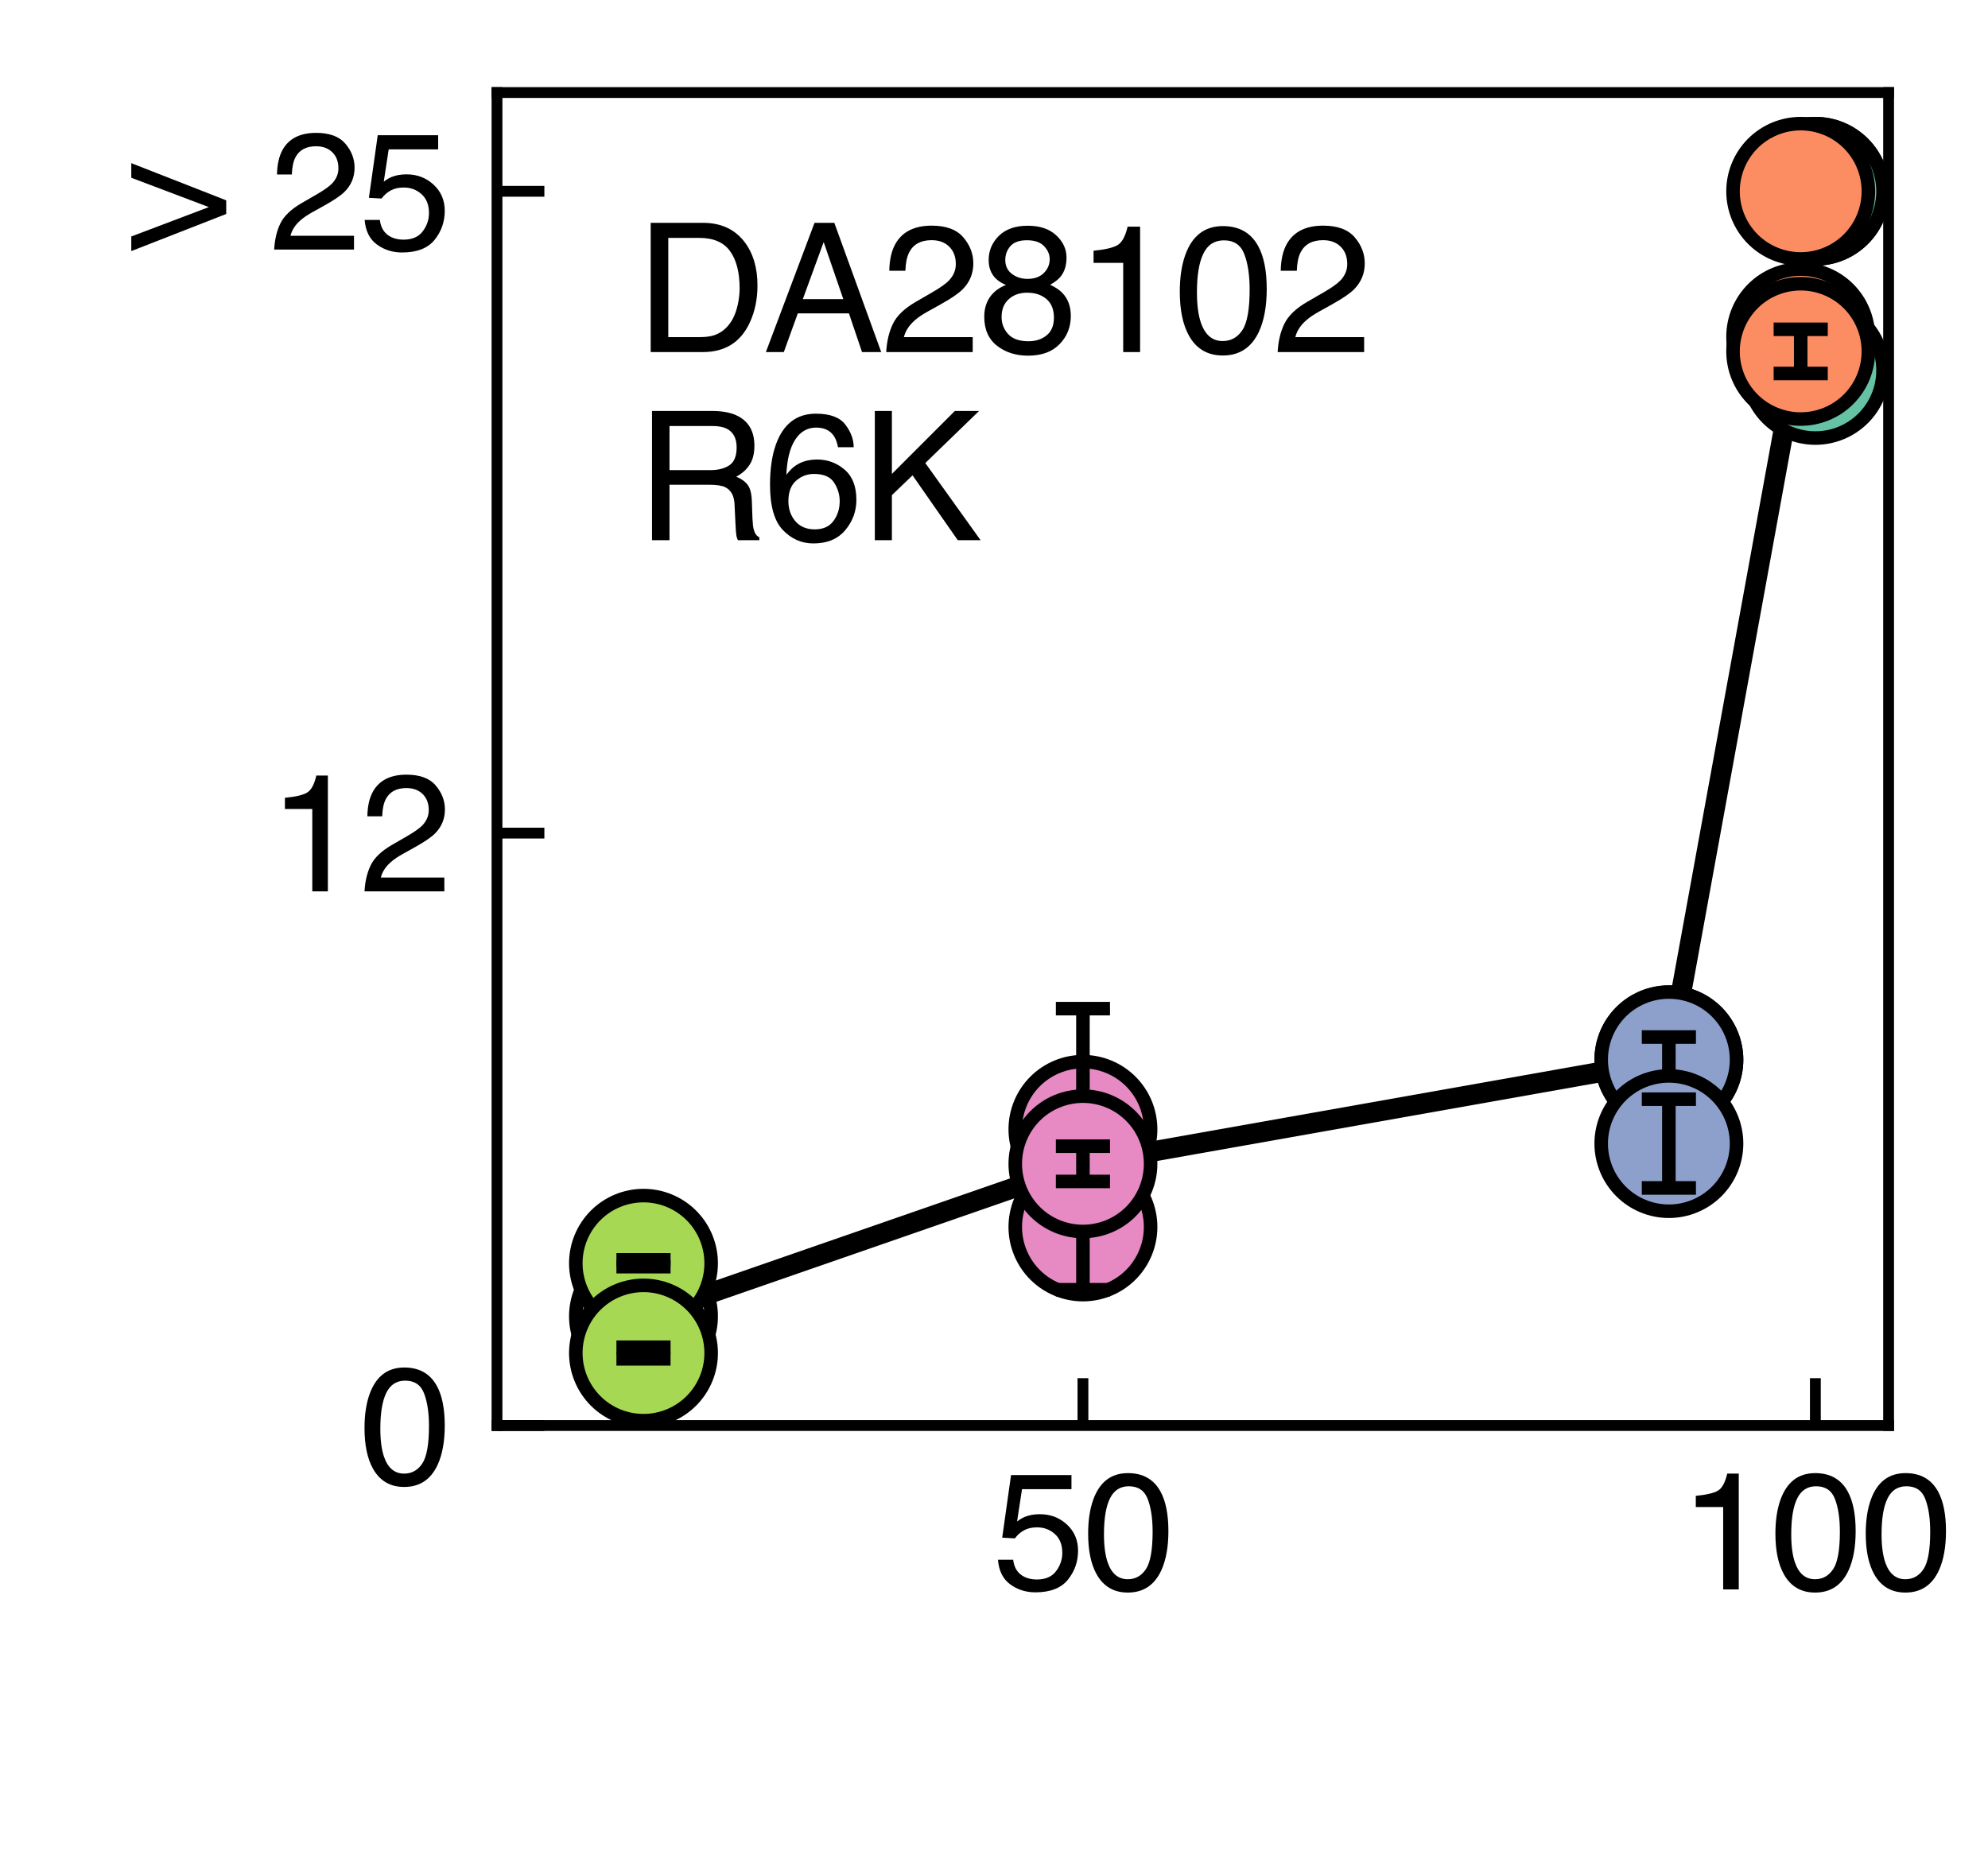 <?xml version="1.0" encoding="utf-8" standalone="no"?>
<!DOCTYPE svg PUBLIC "-//W3C//DTD SVG 1.1//EN"
  "http://www.w3.org/Graphics/SVG/1.1/DTD/svg11.dtd">
<svg xmlns:xlink="http://www.w3.org/1999/xlink" width="146.88pt" height="136.8pt" viewBox="0 0 146.88 136.8" xmlns="http://www.w3.org/2000/svg" version="1.1">
 <defs>
  <style type="text/css">*{stroke-linejoin: round; stroke-linecap: butt}</style>
 </defs>
 <g id="figure_1">
  <g id="patch_1">
   <path d="M 0 136.8 
L 146.88 136.8 
L 146.88 0 
L 0 0 
z
" style="fill: #ffffff"/>
  </g>
  <g id="axes_1">
   <g id="patch_2">
    <path d="M 36.72 105.336 
L 139.536 105.336 
L 139.536 6.84 
L 36.72 6.84 
z
" style="fill: #ffffff"/>
   </g>
   <g id="line2d_1">
    <path d="M 134.125 14.136 
L 133.042 24.883 
L 123.302 78.319 
L 80.011 85.997 
L 47.543 97.266 
" clip-path="url(#p66c1226495)" style="fill: none; stroke: #000000; stroke-width: 1.5; stroke-linecap: square"/>
   </g>
   <g id="PathCollection_1">
    <defs>
     <path id="m1fc932091d" d="M 0 5 
C 1.326 5 2.598 4.473 3.536 3.536 
C 4.473 2.598 5 1.326 5 0 
C 5 -1.326 4.473 -2.598 3.536 -3.536 
C 2.598 -4.473 1.326 -5 0 -5 
C -1.326 -5 -2.598 -4.473 -3.536 -3.536 
C -4.473 -2.598 -5 -1.326 -5 0 
C -5 1.326 -4.473 2.598 -3.536 3.536 
C -2.598 4.473 -1.326 5 0 5 
z
" style="stroke: #000000"/>
    </defs>
    <g clip-path="url(#p66c1226495)">
     <use xlink:href="#m1fc932091d" x="134.125" y="14.136" style="fill: #66c2a5; stroke: #000000"/>
    </g>
   </g>
   <g id="LineCollection_1">
    <path clip-path="url(#p66c1226495)" style="fill: none; stroke: #000000"/>
   </g>
   <g id="line2d_2">
    <defs>
     <path id="mdb62e9c60d" d="M 2 0 
L -2 -0 
" style="stroke: #000000"/>
    </defs>
    <g clip-path="url(#p66c1226495)"/>
   </g>
   <g id="line2d_3">
    <g clip-path="url(#p66c1226495)"/>
   </g>
   <g id="PathCollection_2">
    <g clip-path="url(#p66c1226495)">
     <use xlink:href="#m1fc932091d" x="134.125" y="14.136" style="fill: #66c2a5; stroke: #000000"/>
    </g>
   </g>
   <g id="LineCollection_2">
    <path clip-path="url(#p66c1226495)" style="fill: none; stroke: #000000"/>
   </g>
   <g id="line2d_4">
    <g clip-path="url(#p66c1226495)"/>
   </g>
   <g id="line2d_5">
    <g clip-path="url(#p66c1226495)"/>
   </g>
   <g id="PathCollection_3">
    <g clip-path="url(#p66c1226495)">
     <use xlink:href="#m1fc932091d" x="134.125" y="27.369" style="fill: #66c2a5; stroke: #000000"/>
    </g>
   </g>
   <g id="LineCollection_3">
    <path d="M 134.125 28.383 
L 134.125 26.356 
" clip-path="url(#p66c1226495)" style="fill: none; stroke: #000000"/>
   </g>
   <g id="line2d_6">
    <g clip-path="url(#p66c1226495)">
     <use xlink:href="#mdb62e9c60d" x="134.125" y="28.383" style="stroke: #000000"/>
    </g>
   </g>
   <g id="line2d_7">
    <g clip-path="url(#p66c1226495)">
     <use xlink:href="#mdb62e9c60d" x="134.125" y="26.356" style="stroke: #000000"/>
    </g>
   </g>
   <g id="line2d_8">
    <path d="M 134.125 14.136 
" clip-path="url(#p66c1226495)" style="fill: none"/>
   </g>
   <g id="line2d_9">
    <path d="M 134.125 14.136 
" clip-path="url(#p66c1226495)" style="fill: none"/>
   </g>
   <g id="line2d_10">
    <path d="M 134.125 27.369 
" clip-path="url(#p66c1226495)" style="fill: none"/>
   </g>
   <g id="PathCollection_4">
    <defs>
     <path id="m9756c36853" d="M 0 5 
C 1.326 5 2.598 4.473 3.536 3.536 
C 4.473 2.598 5 1.326 5 0 
C 5 -1.326 4.473 -2.598 3.536 -3.536 
C 2.598 -4.473 1.326 -5 0 -5 
C -1.326 -5 -2.598 -4.473 -3.536 -3.536 
C -4.473 -2.598 -5 -1.326 -5 0 
C -5 1.326 -4.473 2.598 -3.536 3.536 
C -2.598 4.473 -1.326 5 0 5 
z
" style="stroke: #000000"/>
    </defs>
    <g clip-path="url(#p66c1226495)">
     <use xlink:href="#m9756c36853" x="133.042" y="24.883" style="fill: #fc8d62; stroke: #000000"/>
    </g>
   </g>
   <g id="LineCollection_4">
    <path d="M 133.042 28.453 
L 133.042 21.312 
" clip-path="url(#p66c1226495)" style="fill: none; stroke: #000000"/>
   </g>
   <g id="line2d_11">
    <g clip-path="url(#p66c1226495)">
     <use xlink:href="#mdb62e9c60d" x="133.042" y="28.453" style="stroke: #000000"/>
    </g>
   </g>
   <g id="line2d_12">
    <g clip-path="url(#p66c1226495)">
     <use xlink:href="#mdb62e9c60d" x="133.042" y="21.312" style="stroke: #000000"/>
    </g>
   </g>
   <g id="PathCollection_5">
    <g clip-path="url(#p66c1226495)">
     <use xlink:href="#m9756c36853" x="133.042" y="14.136" style="fill: #fc8d62; stroke: #000000"/>
    </g>
   </g>
   <g id="LineCollection_5">
    <path clip-path="url(#p66c1226495)" style="fill: none; stroke: #000000"/>
   </g>
   <g id="line2d_13">
    <g clip-path="url(#p66c1226495)"/>
   </g>
   <g id="line2d_14">
    <g clip-path="url(#p66c1226495)"/>
   </g>
   <g id="PathCollection_6">
    <g clip-path="url(#p66c1226495)">
     <use xlink:href="#m9756c36853" x="133.042" y="25.965" style="fill: #fc8d62; stroke: #000000"/>
    </g>
   </g>
   <g id="LineCollection_6">
    <path d="M 133.042 27.598 
L 133.042 24.333 
" clip-path="url(#p66c1226495)" style="fill: none; stroke: #000000"/>
   </g>
   <g id="line2d_15">
    <g clip-path="url(#p66c1226495)">
     <use xlink:href="#mdb62e9c60d" x="133.042" y="27.598" style="stroke: #000000"/>
    </g>
   </g>
   <g id="line2d_16">
    <g clip-path="url(#p66c1226495)">
     <use xlink:href="#mdb62e9c60d" x="133.042" y="24.333" style="stroke: #000000"/>
    </g>
   </g>
   <g id="line2d_17">
    <path d="M 133.042 24.883 
" clip-path="url(#p66c1226495)" style="fill: none"/>
   </g>
   <g id="line2d_18">
    <path d="M 133.042 14.136 
" clip-path="url(#p66c1226495)" style="fill: none"/>
   </g>
   <g id="line2d_19">
    <path d="M 133.042 25.965 
" clip-path="url(#p66c1226495)" style="fill: none"/>
   </g>
   <g id="matplotlib.axis_1">
    <g id="xtick_1">
     <g id="line2d_20">
      <defs>
       <path id="mf1db16dbd7" d="M 0 0 
L 0 -3.5 
" style="stroke: #000000; stroke-width: 0.8"/>
      </defs>
      <g>
       <use xlink:href="#mf1db16dbd7" x="80.011" y="105.336" style="stroke: #000000; stroke-width: 0.8"/>
      </g>
     </g>
     <g id="text_1">
      <!-- 50 -->
      <g transform="translate(73.338 117.444) scale(0.12 -0.12)">
       <defs>
        <path id="Helvetica-35" d="M 791 1141 
Q 847 659 1238 475 
Q 1438 381 1700 381 
Q 2200 381 2440 700 
Q 2681 1019 2681 1406 
Q 2681 1875 2395 2131 
Q 2109 2388 1709 2388 
Q 1419 2388 1211 2275 
Q 1003 2163 856 1963 
L 369 1991 
L 709 4400 
L 3034 4400 
L 3034 3856 
L 1131 3856 
L 941 2613 
Q 1097 2731 1238 2791 
Q 1488 2894 1816 2894 
Q 2431 2894 2859 2497 
Q 3288 2100 3288 1491 
Q 3288 856 2895 371 
Q 2503 -113 1644 -113 
Q 1097 -113 676 195 
Q 256 503 206 1141 
L 791 1141 
z
" transform="scale(0.016)"/>
        <path id="Helvetica-30" d="M 1731 4475 
Q 2600 4475 2988 3759 
Q 3288 3206 3288 2244 
Q 3288 1331 3016 734 
Q 2622 -122 1728 -122 
Q 922 -122 528 578 
Q 200 1163 200 2147 
Q 200 2909 397 3456 
Q 766 4475 1731 4475 
z
M 1725 391 
Q 2163 391 2422 778 
Q 2681 1166 2681 2222 
Q 2681 2984 2493 3476 
Q 2306 3969 1766 3969 
Q 1269 3969 1039 3501 
Q 809 3034 809 2125 
Q 809 1441 956 1025 
Q 1181 391 1725 391 
z
" transform="scale(0.016)"/>
       </defs>
       <use xlink:href="#Helvetica-35"/>
       <use xlink:href="#Helvetica-30" x="55.615"/>
      </g>
     </g>
    </g>
    <g id="xtick_2">
     <g id="line2d_21">
      <g>
       <use xlink:href="#mf1db16dbd7" x="134.125" y="105.336" style="stroke: #000000; stroke-width: 0.8"/>
      </g>
     </g>
     <g id="text_2">
      <!-- 100 -->
      <g transform="translate(124.115 117.444) scale(0.12 -0.12)">
       <defs>
        <path id="Helvetica-31" d="M 613 3169 
L 613 3600 
Q 1222 3659 1462 3798 
Q 1703 3938 1822 4456 
L 2266 4456 
L 2266 0 
L 1666 0 
L 1666 3169 
L 613 3169 
z
" transform="scale(0.016)"/>
       </defs>
       <use xlink:href="#Helvetica-31"/>
       <use xlink:href="#Helvetica-30" x="55.615"/>
       <use xlink:href="#Helvetica-30" x="111.23"/>
      </g>
     </g>
    </g>
   </g>
   <g id="matplotlib.axis_2">
    <g id="ytick_1">
     <g id="line2d_22">
      <defs>
       <path id="m7884f5eabb" d="M 0 0 
L 3.5 0 
" style="stroke: #000000; stroke-width: 0.8"/>
      </defs>
      <g>
       <use xlink:href="#m7884f5eabb" x="36.72" y="105.336" style="stroke: #000000; stroke-width: 0.8"/>
      </g>
     </g>
     <g id="text_3">
      <!-- 0 -->
      <g transform="translate(26.547 109.64) scale(0.12 -0.12)">
       <use xlink:href="#Helvetica-30"/>
      </g>
     </g>
    </g>
    <g id="ytick_2">
     <g id="line2d_23">
      <g>
       <use xlink:href="#m7884f5eabb" x="36.72" y="61.56" style="stroke: #000000; stroke-width: 0.8"/>
      </g>
     </g>
     <g id="text_4">
      <!-- 12 -->
      <g transform="translate(19.874 65.864) scale(0.12 -0.12)">
       <defs>
        <path id="Helvetica-32" d="M 200 0 
Q 231 578 439 1006 
Q 647 1434 1250 1784 
L 1850 2131 
Q 2253 2366 2416 2531 
Q 2672 2791 2672 3125 
Q 2672 3516 2437 3745 
Q 2203 3975 1813 3975 
Q 1234 3975 1013 3538 
Q 894 3303 881 2888 
L 309 2888 
Q 319 3472 525 3841 
Q 891 4491 1816 4491 
Q 2584 4491 2939 4075 
Q 3294 3659 3294 3150 
Q 3294 2613 2916 2231 
Q 2697 2009 2131 1694 
L 1703 1456 
Q 1397 1288 1222 1134 
Q 909 863 828 531 
L 3272 531 
L 3272 0 
L 200 0 
z
" transform="scale(0.016)"/>
       </defs>
       <use xlink:href="#Helvetica-31"/>
       <use xlink:href="#Helvetica-32" x="55.615"/>
      </g>
     </g>
    </g>
    <g id="ytick_3">
     <g id="line2d_24">
      <g>
       <use xlink:href="#m7884f5eabb" x="36.72" y="14.136" style="stroke: #000000; stroke-width: 0.8"/>
      </g>
     </g>
     <g id="text_5">
      <!-- &gt; 25 -->
      <g transform="translate(9.531 18.44) scale(0.12 -0.12)">
       <defs>
        <path id="Helvetica-3e" d="M 3741 1369 
L 88 -59 
L 88 503 
L 3072 1634 
L 88 2763 
L 88 3325 
L 3741 1894 
L 3741 1369 
z
" transform="scale(0.016)"/>
        <path id="Helvetica-20" transform="scale(0.016)"/>
       </defs>
       <use xlink:href="#Helvetica-3e"/>
       <use xlink:href="#Helvetica-20" x="58.398"/>
       <use xlink:href="#Helvetica-32" x="86.182"/>
       <use xlink:href="#Helvetica-35" x="141.797"/>
      </g>
     </g>
    </g>
   </g>
   <g id="PathCollection_7">
    <defs>
     <path id="m026704ae9b" d="M 0 5 
C 1.326 5 2.598 4.473 3.536 3.536 
C 4.473 2.598 5 1.326 5 0 
C 5 -1.326 4.473 -2.598 3.536 -3.536 
C 2.598 -4.473 1.326 -5 0 -5 
C -1.326 -5 -2.598 -4.473 -3.536 -3.536 
C -4.473 -2.598 -5 -1.326 -5 0 
C -5 1.326 -4.473 2.598 -3.536 3.536 
C -2.598 4.473 -1.326 5 0 5 
z
" style="stroke: #000000"/>
    </defs>
    <g clip-path="url(#p66c1226495)">
     <use xlink:href="#m026704ae9b" x="123.302" y="78.319" style="fill: #8da0cb; stroke: #000000"/>
    </g>
   </g>
   <g id="LineCollection_7">
    <path d="M 123.302 80.167 
L 123.302 76.472 
" clip-path="url(#p66c1226495)" style="fill: none; stroke: #000000"/>
   </g>
   <g id="line2d_25">
    <g clip-path="url(#p66c1226495)">
     <use xlink:href="#mdb62e9c60d" x="123.302" y="80.167" style="stroke: #000000"/>
    </g>
   </g>
   <g id="line2d_26">
    <g clip-path="url(#p66c1226495)">
     <use xlink:href="#mdb62e9c60d" x="123.302" y="76.472" style="stroke: #000000"/>
    </g>
   </g>
   <g id="PathCollection_8">
    <g clip-path="url(#p66c1226495)">
     <use xlink:href="#m026704ae9b" x="123.302" y="78.303" style="fill: #8da0cb; stroke: #000000"/>
    </g>
   </g>
   <g id="LineCollection_8">
    <path d="M 123.302 79.977 
L 123.302 76.628 
" clip-path="url(#p66c1226495)" style="fill: none; stroke: #000000"/>
   </g>
   <g id="line2d_27">
    <g clip-path="url(#p66c1226495)">
     <use xlink:href="#mdb62e9c60d" x="123.302" y="79.977" style="stroke: #000000"/>
    </g>
   </g>
   <g id="line2d_28">
    <g clip-path="url(#p66c1226495)">
     <use xlink:href="#mdb62e9c60d" x="123.302" y="76.628" style="stroke: #000000"/>
    </g>
   </g>
   <g id="PathCollection_9">
    <g clip-path="url(#p66c1226495)">
     <use xlink:href="#m026704ae9b" x="123.302" y="84.501" style="fill: #8da0cb; stroke: #000000"/>
    </g>
   </g>
   <g id="LineCollection_9">
    <path d="M 123.302 87.78 
L 123.302 81.221 
" clip-path="url(#p66c1226495)" style="fill: none; stroke: #000000"/>
   </g>
   <g id="line2d_29">
    <g clip-path="url(#p66c1226495)">
     <use xlink:href="#mdb62e9c60d" x="123.302" y="87.78" style="stroke: #000000"/>
    </g>
   </g>
   <g id="line2d_30">
    <g clip-path="url(#p66c1226495)">
     <use xlink:href="#mdb62e9c60d" x="123.302" y="81.221" style="stroke: #000000"/>
    </g>
   </g>
   <g id="line2d_31">
    <path d="M 123.302 78.319 
" clip-path="url(#p66c1226495)" style="fill: none"/>
   </g>
   <g id="line2d_32">
    <path d="M 123.302 78.303 
" clip-path="url(#p66c1226495)" style="fill: none"/>
   </g>
   <g id="line2d_33">
    <path d="M 123.302 84.501 
" clip-path="url(#p66c1226495)" style="fill: none"/>
   </g>
   <g id="patch_3">
    <path d="M 36.72 105.336 
L 36.72 6.84 
" style="fill: none; stroke: #000000; stroke-width: 0.8; stroke-linejoin: miter; stroke-linecap: square"/>
   </g>
   <g id="patch_4">
    <path d="M 139.536 105.336 
L 139.536 6.84 
" style="fill: none; stroke: #000000; stroke-width: 0.8; stroke-linejoin: miter; stroke-linecap: square"/>
   </g>
   <g id="patch_5">
    <path d="M 36.72 105.336 
L 139.536 105.336 
" style="fill: none; stroke: #000000; stroke-width: 0.8; stroke-linejoin: miter; stroke-linecap: square"/>
   </g>
   <g id="patch_6">
    <path d="M 36.72 6.84 
L 139.536 6.84 
" style="fill: none; stroke: #000000; stroke-width: 0.8; stroke-linejoin: miter; stroke-linecap: square"/>
   </g>
   <g id="PathCollection_10">
    <defs>
     <path id="mf0f3d1e097" d="M 0 5 
C 1.326 5 2.598 4.473 3.536 3.536 
C 4.473 2.598 5 1.326 5 0 
C 5 -1.326 4.473 -2.598 3.536 -3.536 
C 2.598 -4.473 1.326 -5 0 -5 
C -1.326 -5 -2.598 -4.473 -3.536 -3.536 
C -4.473 -2.598 -5 -1.326 -5 0 
C -5 1.326 -4.473 2.598 -3.536 3.536 
C -2.598 4.473 -1.326 5 0 5 
z
" style="stroke: #000000"/>
    </defs>
    <g clip-path="url(#p66c1226495)">
     <use xlink:href="#mf0f3d1e097" x="80.011" y="83.448" style="fill: #e78ac3; stroke: #000000"/>
    </g>
   </g>
   <g id="LineCollection_10">
    <path d="M 80.011 92.364 
L 80.011 74.532 
" clip-path="url(#p66c1226495)" style="fill: none; stroke: #000000"/>
   </g>
   <g id="line2d_34">
    <g clip-path="url(#p66c1226495)">
     <use xlink:href="#mdb62e9c60d" x="80.011" y="92.364" style="stroke: #000000"/>
    </g>
   </g>
   <g id="line2d_35">
    <g clip-path="url(#p66c1226495)">
     <use xlink:href="#mdb62e9c60d" x="80.011" y="74.532" style="stroke: #000000"/>
    </g>
   </g>
   <g id="PathCollection_11">
    <g clip-path="url(#p66c1226495)">
     <use xlink:href="#mf0f3d1e097" x="80.011" y="90.662" style="fill: #e78ac3; stroke: #000000"/>
    </g>
   </g>
   <g id="LineCollection_11">
    <path d="M 80.011 95.304 
L 80.011 86.02 
" clip-path="url(#p66c1226495)" style="fill: none; stroke: #000000"/>
   </g>
   <g id="line2d_36">
    <g clip-path="url(#p66c1226495)">
     <use xlink:href="#mdb62e9c60d" x="80.011" y="95.304" style="stroke: #000000"/>
    </g>
   </g>
   <g id="line2d_37">
    <g clip-path="url(#p66c1226495)">
     <use xlink:href="#mdb62e9c60d" x="80.011" y="86.02" style="stroke: #000000"/>
    </g>
   </g>
   <g id="PathCollection_12">
    <g clip-path="url(#p66c1226495)">
     <use xlink:href="#mf0f3d1e097" x="80.011" y="85.997" style="fill: #e78ac3; stroke: #000000"/>
    </g>
   </g>
   <g id="LineCollection_12">
    <path d="M 80.011 87.3 
L 80.011 84.693 
" clip-path="url(#p66c1226495)" style="fill: none; stroke: #000000"/>
   </g>
   <g id="line2d_38">
    <g clip-path="url(#p66c1226495)">
     <use xlink:href="#mdb62e9c60d" x="80.011" y="87.3" style="stroke: #000000"/>
    </g>
   </g>
   <g id="line2d_39">
    <g clip-path="url(#p66c1226495)">
     <use xlink:href="#mdb62e9c60d" x="80.011" y="84.693" style="stroke: #000000"/>
    </g>
   </g>
   <g id="text_6">
    <!-- DA28102 -->
    <g transform="translate(47.002 26.015) scale(0.13 -0.13)">
     <defs>
      <path id="Helvetica-44" d="M 2250 531 
Q 2566 531 2769 597 
Q 3131 719 3363 1066 
Q 3547 1344 3628 1778 
Q 3675 2038 3675 2259 
Q 3675 3113 3336 3584 
Q 2997 4056 2244 4056 
L 1141 4056 
L 1141 531 
L 2250 531 
z
M 516 4591 
L 2375 4591 
Q 3322 4591 3844 3919 
Q 4309 3313 4309 2366 
Q 4309 1634 4034 1044 
Q 3550 0 2369 0 
L 516 0 
L 516 4591 
z
" transform="scale(0.016)"/>
      <path id="Helvetica-41" d="M 2844 1881 
L 2147 3909 
L 1406 1881 
L 2844 1881 
z
M 1822 4591 
L 2525 4591 
L 4191 0 
L 3509 0 
L 3044 1375 
L 1228 1375 
L 731 0 
L 94 0 
L 1822 4591 
z
" transform="scale(0.016)"/>
      <path id="Helvetica-38" d="M 1741 2600 
Q 2113 2600 2322 2808 
Q 2531 3016 2531 3303 
Q 2531 3553 2331 3762 
Q 2131 3972 1722 3972 
Q 1316 3972 1134 3762 
Q 953 3553 953 3272 
Q 953 2956 1187 2778 
Q 1422 2600 1741 2600 
z
M 1775 384 
Q 2166 384 2423 595 
Q 2681 806 2681 1225 
Q 2681 1659 2415 1884 
Q 2150 2109 1734 2109 
Q 1331 2109 1076 1879 
Q 822 1650 822 1244 
Q 822 894 1055 639 
Q 1288 384 1775 384 
z
M 975 2384 
Q 741 2484 609 2619 
Q 363 2869 363 3269 
Q 363 3769 725 4128 
Q 1088 4488 1753 4488 
Q 2397 4488 2762 4148 
Q 3128 3809 3128 3356 
Q 3128 2938 2916 2678 
Q 2797 2531 2547 2391 
Q 2825 2263 2984 2097 
Q 3281 1784 3281 1284 
Q 3281 694 2884 283 
Q 2488 -128 1763 -128 
Q 1109 -128 657 226 
Q 206 581 206 1256 
Q 206 1653 400 1942 
Q 594 2231 975 2384 
z
" transform="scale(0.016)"/>
     </defs>
     <use xlink:href="#Helvetica-44"/>
     <use xlink:href="#Helvetica-41" x="72.217"/>
     <use xlink:href="#Helvetica-32" x="138.916"/>
     <use xlink:href="#Helvetica-38" x="194.531"/>
     <use xlink:href="#Helvetica-31" x="250.146"/>
     <use xlink:href="#Helvetica-30" x="305.762"/>
     <use xlink:href="#Helvetica-32" x="361.377"/>
    </g>
    <!-- R6K -->
    <g transform="translate(47.002 39.915) scale(0.13 -0.13)">
     <defs>
      <path id="Helvetica-52" d="M 2622 2488 
Q 3059 2488 3314 2663 
Q 3569 2838 3569 3294 
Q 3569 3784 3213 3963 
Q 3022 4056 2703 4056 
L 1184 4056 
L 1184 2488 
L 2622 2488 
z
M 563 4591 
L 2688 4591 
Q 3213 4591 3553 4438 
Q 4200 4144 4200 3353 
Q 4200 2941 4029 2678 
Q 3859 2416 3553 2256 
Q 3822 2147 3958 1969 
Q 4094 1791 4109 1391 
L 4131 775 
Q 4141 513 4175 384 
Q 4231 166 4375 103 
L 4375 0 
L 3613 0 
Q 3581 59 3562 153 
Q 3544 247 3531 516 
L 3494 1281 
Q 3472 1731 3159 1884 
Q 2981 1969 2600 1969 
L 1184 1969 
L 1184 0 
L 563 0 
L 563 4591 
z
" transform="scale(0.016)"/>
      <path id="Helvetica-36" d="M 1872 4494 
Q 2622 4494 2917 4105 
Q 3213 3716 3213 3303 
L 2656 3303 
Q 2606 3569 2497 3719 
Q 2294 4000 1881 4000 
Q 1409 4000 1131 3564 
Q 853 3128 822 2316 
Q 1016 2600 1309 2741 
Q 1578 2866 1909 2866 
Q 2472 2866 2890 2506 
Q 3309 2147 3309 1434 
Q 3309 825 2912 354 
Q 2516 -116 1781 -116 
Q 1153 -116 697 361 
Q 241 838 241 1966 
Q 241 2800 444 3381 
Q 834 4494 1872 4494 
z
M 1831 384 
Q 2275 384 2495 682 
Q 2716 981 2716 1388 
Q 2716 1731 2519 2042 
Q 2322 2353 1803 2353 
Q 1441 2353 1167 2112 
Q 894 1872 894 1388 
Q 894 963 1142 673 
Q 1391 384 1831 384 
z
" transform="scale(0.016)"/>
      <path id="Helvetica-4b" d="M 488 4591 
L 1094 4591 
L 1094 2353 
L 3331 4591 
L 4191 4591 
L 2281 2741 
L 4244 0 
L 3434 0 
L 1828 2303 
L 1094 1600 
L 1094 0 
L 488 0 
L 488 4591 
z
" transform="scale(0.016)"/>
     </defs>
     <use xlink:href="#Helvetica-52"/>
     <use xlink:href="#Helvetica-36" x="72.217"/>
     <use xlink:href="#Helvetica-4b" x="127.832"/>
    </g>
   </g>
   <g id="line2d_40">
    <path d="M 80.011 83.448 
" clip-path="url(#p66c1226495)" style="fill: none"/>
   </g>
   <g id="line2d_41">
    <path d="M 80.011 90.662 
" clip-path="url(#p66c1226495)" style="fill: none"/>
   </g>
   <g id="line2d_42">
    <path d="M 80.011 85.997 
" clip-path="url(#p66c1226495)" style="fill: none"/>
   </g>
   <g id="PathCollection_13">
    <defs>
     <path id="m7c470fe224" d="M 0 5 
C 1.326 5 2.598 4.473 3.536 3.536 
C 4.473 2.598 5 1.326 5 0 
C 5 -1.326 4.473 -2.598 3.536 -3.536 
C 2.598 -4.473 1.326 -5 0 -5 
C -1.326 -5 -2.598 -4.473 -3.536 -3.536 
C -4.473 -2.598 -5 -1.326 -5 0 
C -5 1.326 -4.473 2.598 -3.536 3.536 
C -2.598 4.473 -1.326 5 0 5 
z
" style="stroke: #000000"/>
    </defs>
    <g clip-path="url(#p66c1226495)">
     <use xlink:href="#m7c470fe224" x="47.543" y="97.266" style="fill: #a6d854; stroke: #000000"/>
    </g>
   </g>
   <g id="LineCollection_13">
    <path d="M 47.543 99.948 
L 47.543 94.585 
" clip-path="url(#p66c1226495)" style="fill: none; stroke: #000000"/>
   </g>
   <g id="line2d_43">
    <g clip-path="url(#p66c1226495)">
     <use xlink:href="#mdb62e9c60d" x="47.543" y="99.948" style="stroke: #000000"/>
    </g>
   </g>
   <g id="line2d_44">
    <g clip-path="url(#p66c1226495)">
     <use xlink:href="#mdb62e9c60d" x="47.543" y="94.585" style="stroke: #000000"/>
    </g>
   </g>
   <g id="PathCollection_14">
    <g clip-path="url(#p66c1226495)">
     <use xlink:href="#m7c470fe224" x="47.543" y="93.345" style="fill: #a6d854; stroke: #000000"/>
    </g>
   </g>
   <g id="LineCollection_14">
    <path d="M 47.543 93.598 
L 47.543 93.092 
" clip-path="url(#p66c1226495)" style="fill: none; stroke: #000000"/>
   </g>
   <g id="line2d_45">
    <g clip-path="url(#p66c1226495)">
     <use xlink:href="#mdb62e9c60d" x="47.543" y="93.598" style="stroke: #000000"/>
    </g>
   </g>
   <g id="line2d_46">
    <g clip-path="url(#p66c1226495)">
     <use xlink:href="#mdb62e9c60d" x="47.543" y="93.092" style="stroke: #000000"/>
    </g>
   </g>
   <g id="PathCollection_15">
    <g clip-path="url(#p66c1226495)">
     <use xlink:href="#m7c470fe224" x="47.543" y="99.978" style="fill: #a6d854; stroke: #000000"/>
    </g>
   </g>
   <g id="LineCollection_15">
    <path d="M 47.543 100.408 
L 47.543 99.548 
" clip-path="url(#p66c1226495)" style="fill: none; stroke: #000000"/>
   </g>
   <g id="line2d_47">
    <g clip-path="url(#p66c1226495)">
     <use xlink:href="#mdb62e9c60d" x="47.543" y="100.408" style="stroke: #000000"/>
    </g>
   </g>
   <g id="line2d_48">
    <g clip-path="url(#p66c1226495)">
     <use xlink:href="#mdb62e9c60d" x="47.543" y="99.548" style="stroke: #000000"/>
    </g>
   </g>
   <g id="line2d_49">
    <path d="M 47.543 97.266 
" clip-path="url(#p66c1226495)" style="fill: none"/>
   </g>
   <g id="line2d_50">
    <path d="M 47.543 93.345 
" clip-path="url(#p66c1226495)" style="fill: none"/>
   </g>
   <g id="line2d_51">
    <path d="M 47.543 99.978 
" clip-path="url(#p66c1226495)" style="fill: none"/>
   </g>
  </g>
 </g>
 <defs>
  <clipPath id="p66c1226495">
   <rect x="36.72" y="6.84" width="102.816" height="98.496"/>
  </clipPath>
 </defs>
</svg>
